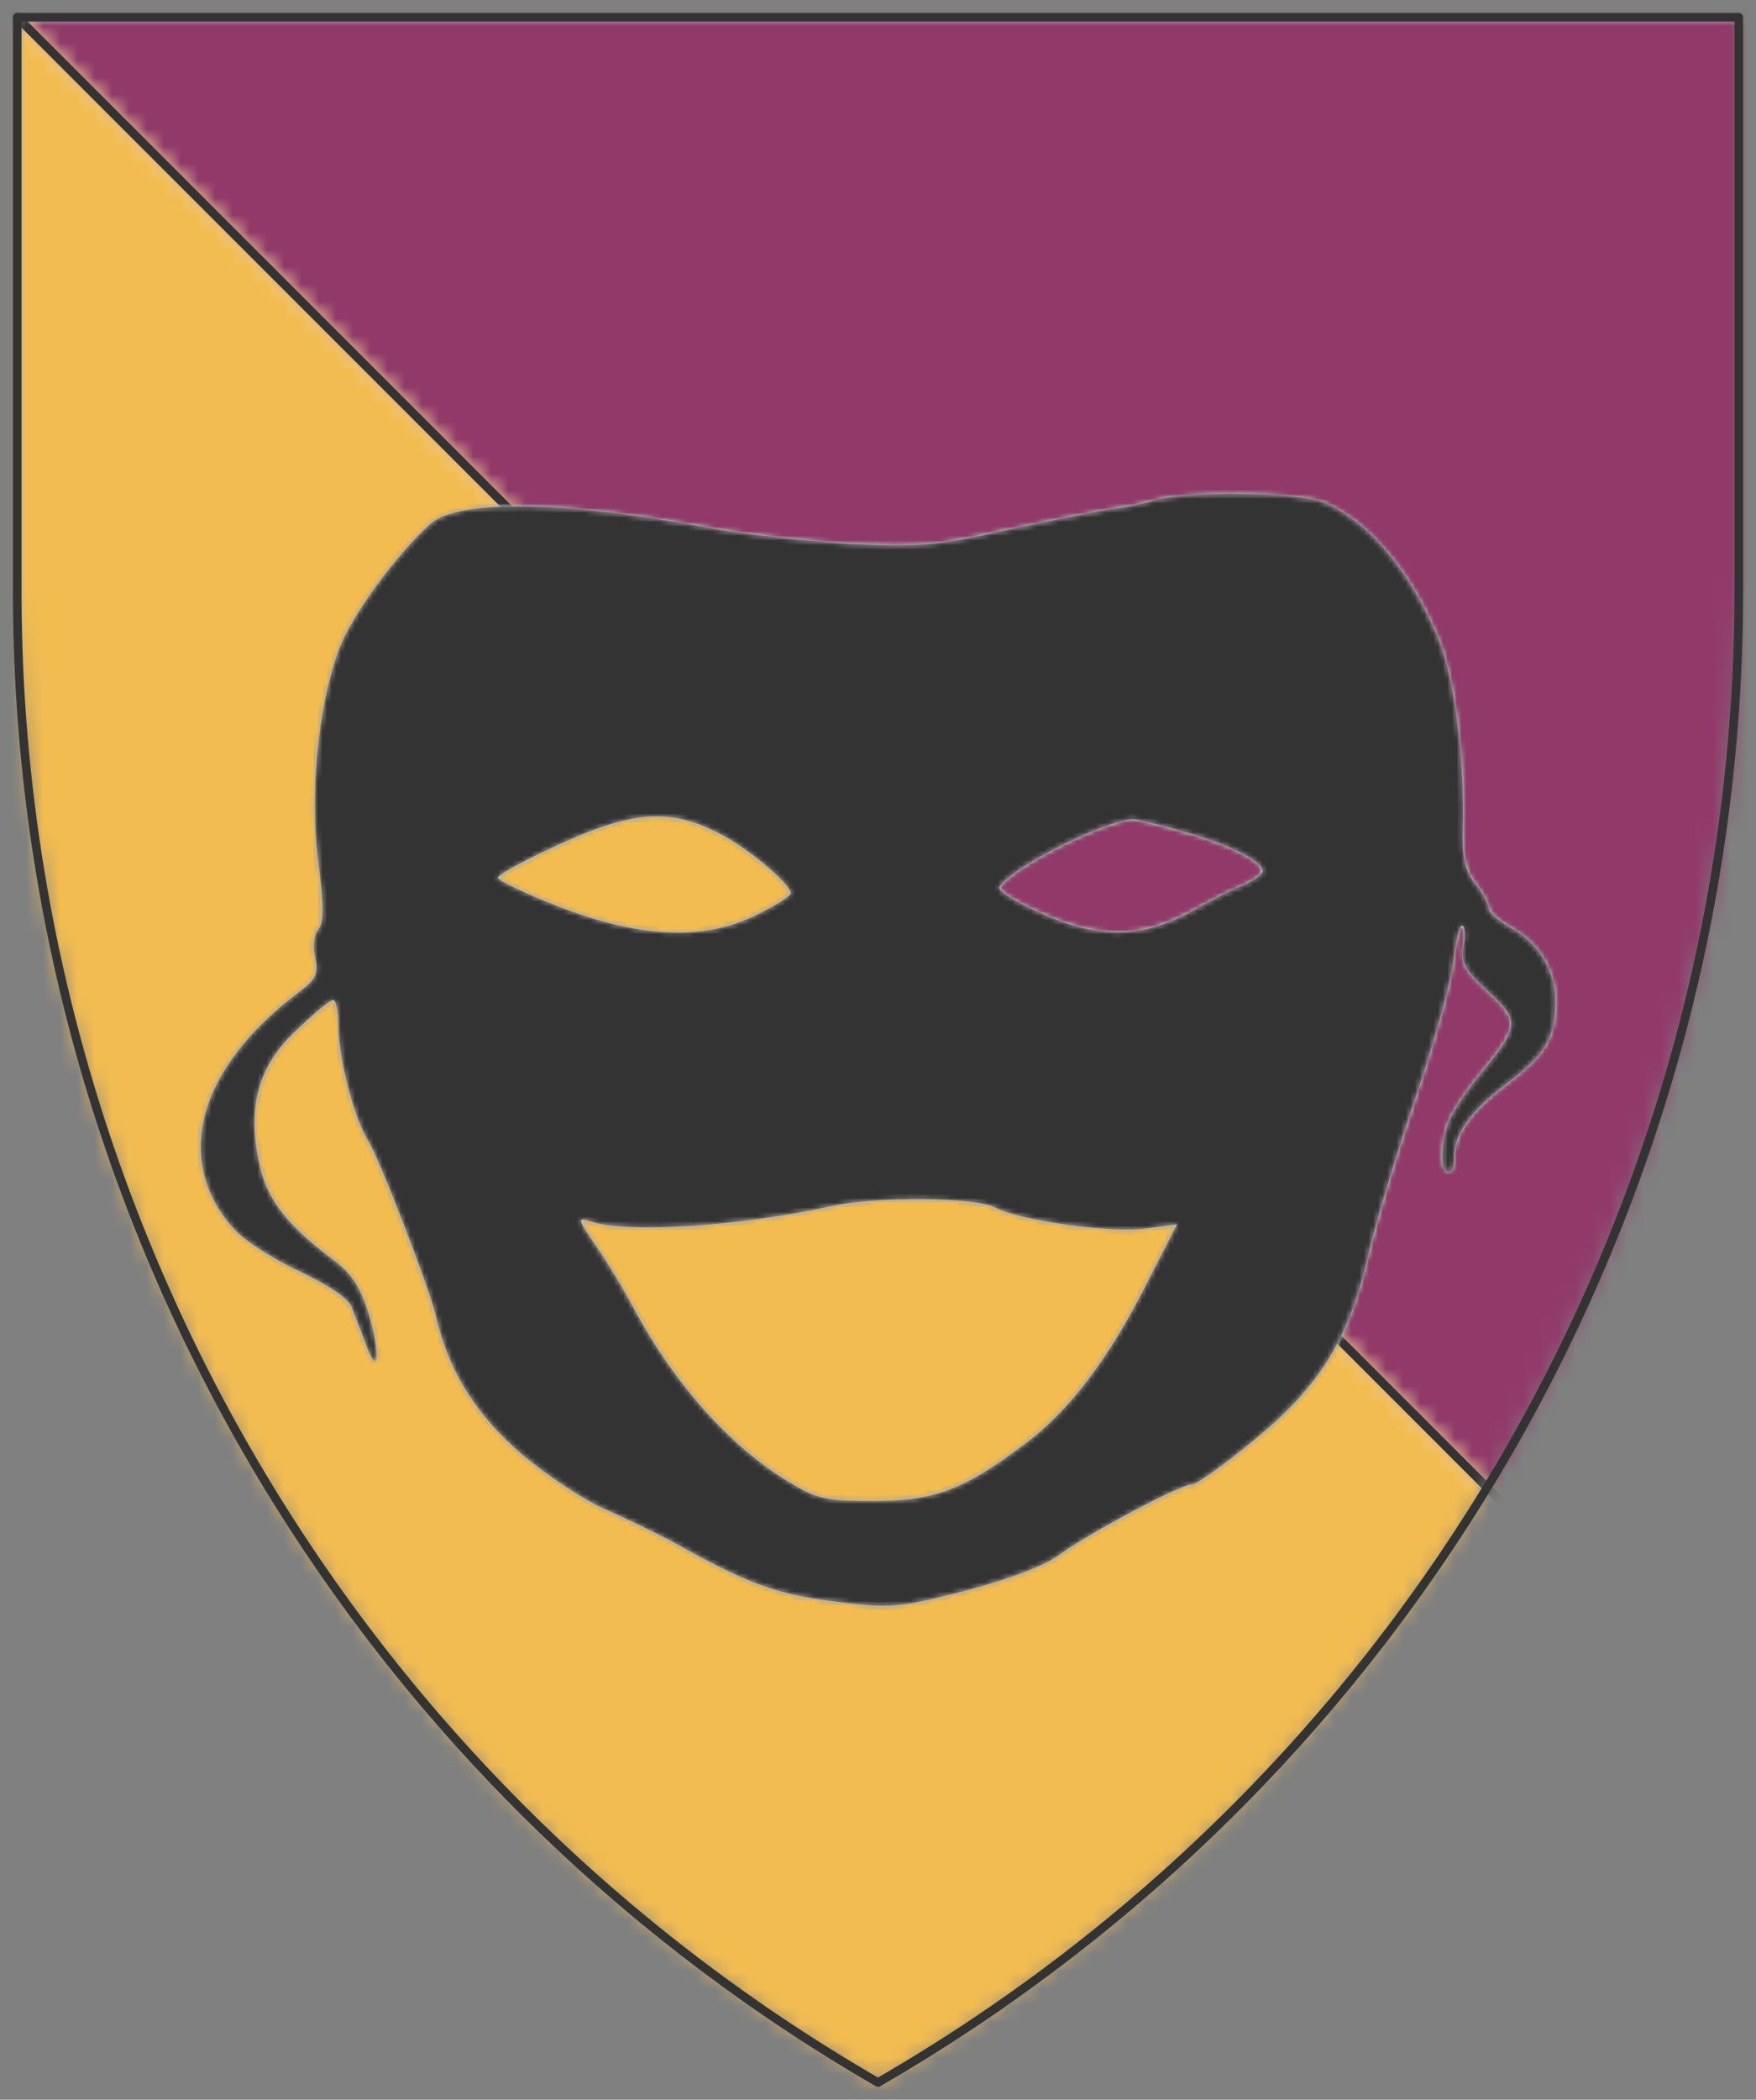 <svg viewBox="-10 -10 1020 1219.359" xmlns="http://www.w3.org/2000/svg" xmlns:xlink="http://www.w3.org/1999/xlink" version="1.1" width="1020" height="1219.359"><rect x="-10" y="-10" width="1020" height="1219.359" fill="#808080" stroke="none"/><style></style><g transform="translate(500,599.679)scale(10,10)translate(-50,-59.968)" style="transition:transform 0.5s"><g><g></g></g><g transform="translate(0,0)" style="transition:transform 0.5s"></g><g style="transition:transform 0.5s"><g><defs><pattern width="20" height="20" patternUnits="userSpaceOnUse" id="void"><rect x="0" y="0" width="20" height="20" fill="#fff" class="light"></rect><rect x="0" y="0" width="10" height="10" fill="#ddd" class="dark"></rect><rect x="10" y="10" width="10" height="10" fill="#ddd" class="dark"></rect></pattern><pattern width="4" height="4" patternUnits="userSpaceOnUse" id="selected"><rect x="0" y="0" width="4" height="4" fill="#f5f5f5"></rect><g fill="#000"><circle cx="0" cy="0" r="0.3"></circle><circle cx="4" cy="0" r="0.3"></circle><circle cx="0" cy="4" r="0.3"></circle><circle cx="4" cy="4" r="0.3"></circle><circle cx="2" cy="2" r="0.3"></circle></g></pattern><pattern id="ermine" width="12.5" height="20" patternUnits="userSpaceOnUse" x="-3.125" y="-5"><rect x="0" y="0" width="12.5" height="20" fill="#f6f6f6"></rect><g fill="#333333"><path d="M 47.758,0 C 60.325,15.689 25.137,21.899 44.167,36.607
    52.246,41.674 71.274,30.723 54.578,17.322
    52.423,16.178 62.12,8.335 47.758,0 Z m 21.182,36.935 c
    -3.232,0.327 -6.283,2.29 -9.155,7.193 -3.591,8.335
    12.209,22.717 22.981,5.066 C 83.484,47.07 94.076,53.932
    100,39.386 89.946,49.846 79.713,37.425 70.378,36.935 Z
    M 29.805,37.099 C 20.469,37.589 10.054,50.173 0,39.55
    5.924,54.096 16.519,47.07 17.416,49.358 28.009,67.009
    43.806,52.627 40.215,44.292 36.984,38.736 33.395,36.936
    29.805,37.099 Z m 21.004,10.132 c -8.258,37.262
    -23.516,63.577 -40.212,82.535 7.002,-1.961
    14.719,-7.192 22.259,-11.932 -4.668,9.806 -9.155,18.141
    -13.822,26.803 2.693,-0.981 11.49,-9.644 23.339,-22.392
    1.795,17.487 4.305,25.824 8.075,37.755 3.052,-11.93
    5.208,-19.941 7.542,-37.918 7.181,8.008 14.002,16.18
    23.696,23.044 L 68.221,117.347 c 7.002,4.413
    14.723,10.293 22.084,12.744 C 72.711,110.152
    57.989,84.494 50.808,47.232 Z" transform="scale(0.062,0.062)"></path><path d="M 47.758,0 C 60.325,15.689 25.137,21.899 44.167,36.607
    52.246,41.674 71.274,30.723 54.578,17.322
    52.423,16.178 62.12,8.335 47.758,0 Z m 21.182,36.935 c
    -3.232,0.327 -6.283,2.29 -9.155,7.193 -3.591,8.335
    12.209,22.717 22.981,5.066 C 83.484,47.07 94.076,53.932
    100,39.386 89.946,49.846 79.713,37.425 70.378,36.935 Z
    M 29.805,37.099 C 20.469,37.589 10.054,50.173 0,39.55
    5.924,54.096 16.519,47.07 17.416,49.358 28.009,67.009
    43.806,52.627 40.215,44.292 36.984,38.736 33.395,36.936
    29.805,37.099 Z m 21.004,10.132 c -8.258,37.262
    -23.516,63.577 -40.212,82.535 7.002,-1.961
    14.719,-7.192 22.259,-11.932 -4.668,9.806 -9.155,18.141
    -13.822,26.803 2.693,-0.981 11.49,-9.644 23.339,-22.392
    1.795,17.487 4.305,25.824 8.075,37.755 3.052,-11.93
    5.208,-19.941 7.542,-37.918 7.181,8.008 14.002,16.18
    23.696,23.044 L 68.221,117.347 c 7.002,4.413
    14.723,10.293 22.084,12.744 C 72.711,110.152
    57.989,84.494 50.808,47.232 Z" transform="translate(6.25,10) scale(0.062,0.062)"></path></g></pattern><pattern id="ermines" width="12.5" height="20" patternUnits="userSpaceOnUse" x="-3.125" y="-5"><rect x="0" y="0" width="12.5" height="20" fill="#333333"></rect><g fill="#f6f6f6"><path d="M 47.758,0 C 60.325,15.689 25.137,21.899 44.167,36.607
    52.246,41.674 71.274,30.723 54.578,17.322
    52.423,16.178 62.12,8.335 47.758,0 Z m 21.182,36.935 c
    -3.232,0.327 -6.283,2.29 -9.155,7.193 -3.591,8.335
    12.209,22.717 22.981,5.066 C 83.484,47.07 94.076,53.932
    100,39.386 89.946,49.846 79.713,37.425 70.378,36.935 Z
    M 29.805,37.099 C 20.469,37.589 10.054,50.173 0,39.55
    5.924,54.096 16.519,47.07 17.416,49.358 28.009,67.009
    43.806,52.627 40.215,44.292 36.984,38.736 33.395,36.936
    29.805,37.099 Z m 21.004,10.132 c -8.258,37.262
    -23.516,63.577 -40.212,82.535 7.002,-1.961
    14.719,-7.192 22.259,-11.932 -4.668,9.806 -9.155,18.141
    -13.822,26.803 2.693,-0.981 11.49,-9.644 23.339,-22.392
    1.795,17.487 4.305,25.824 8.075,37.755 3.052,-11.93
    5.208,-19.941 7.542,-37.918 7.181,8.008 14.002,16.18
    23.696,23.044 L 68.221,117.347 c 7.002,4.413
    14.723,10.293 22.084,12.744 C 72.711,110.152
    57.989,84.494 50.808,47.232 Z" transform="scale(0.062,0.062)"></path><path d="M 47.758,0 C 60.325,15.689 25.137,21.899 44.167,36.607
    52.246,41.674 71.274,30.723 54.578,17.322
    52.423,16.178 62.12,8.335 47.758,0 Z m 21.182,36.935 c
    -3.232,0.327 -6.283,2.29 -9.155,7.193 -3.591,8.335
    12.209,22.717 22.981,5.066 C 83.484,47.07 94.076,53.932
    100,39.386 89.946,49.846 79.713,37.425 70.378,36.935 Z
    M 29.805,37.099 C 20.469,37.589 10.054,50.173 0,39.55
    5.924,54.096 16.519,47.07 17.416,49.358 28.009,67.009
    43.806,52.627 40.215,44.292 36.984,38.736 33.395,36.936
    29.805,37.099 Z m 21.004,10.132 c -8.258,37.262
    -23.516,63.577 -40.212,82.535 7.002,-1.961
    14.719,-7.192 22.259,-11.932 -4.668,9.806 -9.155,18.141
    -13.822,26.803 2.693,-0.981 11.49,-9.644 23.339,-22.392
    1.795,17.487 4.305,25.824 8.075,37.755 3.052,-11.93
    5.208,-19.941 7.542,-37.918 7.181,8.008 14.002,16.18
    23.696,23.044 L 68.221,117.347 c 7.002,4.413
    14.723,10.293 22.084,12.744 C 72.711,110.152
    57.989,84.494 50.808,47.232 Z" transform="translate(6.25,10) scale(0.062,0.062)"></path></g></pattern><pattern id="erminois" width="12.5" height="20" patternUnits="userSpaceOnUse" x="-3.125" y="-5"><rect x="0" y="0" width="12.5" height="20" fill="#f2bc51"></rect><g fill="#333333"><path d="M 47.758,0 C 60.325,15.689 25.137,21.899 44.167,36.607
    52.246,41.674 71.274,30.723 54.578,17.322
    52.423,16.178 62.12,8.335 47.758,0 Z m 21.182,36.935 c
    -3.232,0.327 -6.283,2.29 -9.155,7.193 -3.591,8.335
    12.209,22.717 22.981,5.066 C 83.484,47.07 94.076,53.932
    100,39.386 89.946,49.846 79.713,37.425 70.378,36.935 Z
    M 29.805,37.099 C 20.469,37.589 10.054,50.173 0,39.55
    5.924,54.096 16.519,47.07 17.416,49.358 28.009,67.009
    43.806,52.627 40.215,44.292 36.984,38.736 33.395,36.936
    29.805,37.099 Z m 21.004,10.132 c -8.258,37.262
    -23.516,63.577 -40.212,82.535 7.002,-1.961
    14.719,-7.192 22.259,-11.932 -4.668,9.806 -9.155,18.141
    -13.822,26.803 2.693,-0.981 11.49,-9.644 23.339,-22.392
    1.795,17.487 4.305,25.824 8.075,37.755 3.052,-11.93
    5.208,-19.941 7.542,-37.918 7.181,8.008 14.002,16.18
    23.696,23.044 L 68.221,117.347 c 7.002,4.413
    14.723,10.293 22.084,12.744 C 72.711,110.152
    57.989,84.494 50.808,47.232 Z" transform="scale(0.062,0.062)"></path><path d="M 47.758,0 C 60.325,15.689 25.137,21.899 44.167,36.607
    52.246,41.674 71.274,30.723 54.578,17.322
    52.423,16.178 62.12,8.335 47.758,0 Z m 21.182,36.935 c
    -3.232,0.327 -6.283,2.29 -9.155,7.193 -3.591,8.335
    12.209,22.717 22.981,5.066 C 83.484,47.07 94.076,53.932
    100,39.386 89.946,49.846 79.713,37.425 70.378,36.935 Z
    M 29.805,37.099 C 20.469,37.589 10.054,50.173 0,39.55
    5.924,54.096 16.519,47.07 17.416,49.358 28.009,67.009
    43.806,52.627 40.215,44.292 36.984,38.736 33.395,36.936
    29.805,37.099 Z m 21.004,10.132 c -8.258,37.262
    -23.516,63.577 -40.212,82.535 7.002,-1.961
    14.719,-7.192 22.259,-11.932 -4.668,9.806 -9.155,18.141
    -13.822,26.803 2.693,-0.981 11.49,-9.644 23.339,-22.392
    1.795,17.487 4.305,25.824 8.075,37.755 3.052,-11.93
    5.208,-19.941 7.542,-37.918 7.181,8.008 14.002,16.18
    23.696,23.044 L 68.221,117.347 c 7.002,4.413
    14.723,10.293 22.084,12.744 C 72.711,110.152
    57.989,84.494 50.808,47.232 Z" transform="translate(6.25,10) scale(0.062,0.062)"></path></g></pattern><pattern id="pean" width="12.5" height="20" patternUnits="userSpaceOnUse" x="-3.125" y="-5"><rect x="0" y="0" width="12.5" height="20" fill="#333333"></rect><g fill="#f2bc51"><path d="M 47.758,0 C 60.325,15.689 25.137,21.899 44.167,36.607
    52.246,41.674 71.274,30.723 54.578,17.322
    52.423,16.178 62.12,8.335 47.758,0 Z m 21.182,36.935 c
    -3.232,0.327 -6.283,2.29 -9.155,7.193 -3.591,8.335
    12.209,22.717 22.981,5.066 C 83.484,47.07 94.076,53.932
    100,39.386 89.946,49.846 79.713,37.425 70.378,36.935 Z
    M 29.805,37.099 C 20.469,37.589 10.054,50.173 0,39.55
    5.924,54.096 16.519,47.07 17.416,49.358 28.009,67.009
    43.806,52.627 40.215,44.292 36.984,38.736 33.395,36.936
    29.805,37.099 Z m 21.004,10.132 c -8.258,37.262
    -23.516,63.577 -40.212,82.535 7.002,-1.961
    14.719,-7.192 22.259,-11.932 -4.668,9.806 -9.155,18.141
    -13.822,26.803 2.693,-0.981 11.49,-9.644 23.339,-22.392
    1.795,17.487 4.305,25.824 8.075,37.755 3.052,-11.93
    5.208,-19.941 7.542,-37.918 7.181,8.008 14.002,16.18
    23.696,23.044 L 68.221,117.347 c 7.002,4.413
    14.723,10.293 22.084,12.744 C 72.711,110.152
    57.989,84.494 50.808,47.232 Z" transform="scale(0.062,0.062)"></path><path d="M 47.758,0 C 60.325,15.689 25.137,21.899 44.167,36.607
    52.246,41.674 71.274,30.723 54.578,17.322
    52.423,16.178 62.12,8.335 47.758,0 Z m 21.182,36.935 c
    -3.232,0.327 -6.283,2.29 -9.155,7.193 -3.591,8.335
    12.209,22.717 22.981,5.066 C 83.484,47.07 94.076,53.932
    100,39.386 89.946,49.846 79.713,37.425 70.378,36.935 Z
    M 29.805,37.099 C 20.469,37.589 10.054,50.173 0,39.55
    5.924,54.096 16.519,47.07 17.416,49.358 28.009,67.009
    43.806,52.627 40.215,44.292 36.984,38.736 33.395,36.936
    29.805,37.099 Z m 21.004,10.132 c -8.258,37.262
    -23.516,63.577 -40.212,82.535 7.002,-1.961
    14.719,-7.192 22.259,-11.932 -4.668,9.806 -9.155,18.141
    -13.822,26.803 2.693,-0.981 11.49,-9.644 23.339,-22.392
    1.795,17.487 4.305,25.824 8.075,37.755 3.052,-11.93
    5.208,-19.941 7.542,-37.918 7.181,8.008 14.002,16.18
    23.696,23.044 L 68.221,117.347 c 7.002,4.413
    14.723,10.293 22.084,12.744 C 72.711,110.152
    57.989,84.494 50.808,47.232 Z" transform="translate(6.25,10) scale(0.062,0.062)"></path></g></pattern></defs><defs><mask id="mask_3"><path d="M50,0h50v33.333c0,35.727 -19.06,68.739 -50,86.603c-30.94,-17.863 -50,-50.876 -50,-86.603v-33.333z" clip-rule="evenodd" fill-rule="evenodd" fill="#fff" stroke="none"></path></mask></defs><g mask="url(#mask_3)"><g><g><path d="M50,0h50v33.333c0,35.727 -19.06,68.739 -50,86.603c-30.94,-17.863 -50,-50.876 -50,-86.603v-33.333z" fill-rule="evenodd" fill="#f0f0f0"></path><g><g><defs><mask id="clip_6"><path d="M -21.213,-21.213 l141.954,141.954 L 452.942,487.258 A 600 600 0 1 0 -396.556,-358.041 L -21.213,-21.213 z" clip-rule="evenodd" fill-rule="evenodd" fill="#fff" stroke="#fff" stroke-width="0.1"></path></mask></defs><g mask="url(#clip_6)"><g><rect y="-1000" fill="#913a6a" width="2000" x="-1000" height="2000"></rect><g></g></g></g></g><g><defs><mask id="clip_7"><path d="M -21.213,-21.213 l141.954,141.954 L 516.102,428.592 A 600 600 0 1 1 -328.433,-411.483 L -21.213,-21.213 z" clip-rule="evenodd" fill-rule="evenodd" fill="#fff"></path></mask></defs><g mask="url(#clip_7)"><g><rect y="-1000" fill="#f2bc51" width="2000" x="-1000" height="2000"></rect><g></g></g></g></g></g><g><g stroke="#333333" stroke-width="0.5" fill="none" stroke-linecap="round" stroke-linejoin="round"><path d="M -21.213,-21.213 l141.954,141.954"></path></g></g></g></g></g><g stroke="#333333" stroke-width="0.5" fill="none" stroke-linecap="round" stroke-linejoin="round"><path d="M50,0h50v33.333c0,35.727 -19.06,68.739 -50,86.603c-30.94,-17.863 -50,-50.876 -50,-86.603v-33.333z"></path></g></g></g><g transform="translate(0,0)" style="transition:transform 0.5s"></g><g><g><g><defs><mask id="mask_10"><g fill="#000" stroke="none" stroke-width="0" id="unique-id_933_13" transform="translate(-33.75,-61.521)"><defs><clippath><path d="M33.75 61.521h297v243h-297z"></path></clippath></defs><g stroke-opacity="1" fill="none" fill-opacity="1" stroke="none" stroke-dasharray="none" id="unique-id_932_14"><g><path d="M241.634 64.465c-2.298.717-6.605 1.579-9.333 1.866-2.728.43-12.779 2.441-22.255 4.451-15.22 3.446-19.096 3.733-33.885 3.015-9.19-.574-22.112-2.01-28.716-3.158-32.593-6.174-55.71-6.605-61.884-1.15-7.322 6.606-16.942 19.671-19.67 26.994-4.595 12.204-6.461 31.731-4.451 46.377 1.148 9.045 1.148 12.635 0 14.07-1.005 1.15-1.293 3.877-.718 6.175.718 3.59.143 4.738-3.733 7.61-21.537 16.224-26.994 36.038-14.071 50.683 2.153 2.585 8.615 6.749 14.214 9.333 6.318 3.015 10.769 5.887 11.487 7.897.574 1.58 2.01 5.169 3.015 7.897 2.728 7.466 3.302 2.728.718-6.317-1.867-5.887-3.59-8.759-7.61-11.774-10.481-7.897-14.645-13.353-16.225-21.537-2.44-11.774 0-20.532 8.184-28.142 3.446-3.302 7.036-6.318 7.754-6.461.718-.287 1.292 2.297 1.292 5.743 0 6.892 3.446 19.958 6.461 24.696 2.298 3.59 13.066 31.444 14.502 37.475 2.728 12.06 8.758 21.68 18.665 30.151 5.456 4.595 13.497 9.908 17.804 11.774 4.308 1.867 10.769 5.025 14.358 6.892 16.369 9.19 22.543 11.486 35.178 13.066 12.348 1.58 13.64 1.436 28.429-2.297 9.62-2.585 17.23-5.457 20.245-7.754 6.03-4.45 26.131-15.22 28.716-15.22 1.005 0 7.179-4.45 13.784-9.906 14.07-11.63 20.245-21.825 24.408-40.347 1.58-6.748 6.174-21.968 10.195-33.741 4.02-11.917 7.61-24.983 8.04-29.147.43-4.02 1.292-7.466 1.867-7.466.43 0 .718 2.01.287 4.307-.574 3.733.287 5.313 5.312 9.907 6.892 6.318 6.749 7.466-1.435 17.517-3.016 3.59-6.174 8.328-7.036 10.482-1.866 4.881-1.866 10.912-.143 10.912.861 0 1.292-1.149 1.292-2.585-.287-5.169 3.302-10.338 11.055-16.224 8.759-6.605 10.769-10.051 10.769-18.092 0-6.604-3.59-12.491-9.62-15.794-2.584-1.435-4.738-3.302-4.738-4.163 0-.862-1.292-3.303-2.872-5.313-2.153-2.584-2.871-5.6-2.728-11.343.431-15.794-1.866-33.31-5.312-41.638-6.03-14.502-15.076-25.27-24.553-29.29-5.312-2.298-30.008-2.585-37.043-.431zm-93.759 71.79c6.03 3.015 15.507 10.912 15.507 12.922 0 .718-3.59 2.872-8.04 5.026-11.2 5.312-24.984 4.594-42.5-2.298-6.892-2.728-12.636-5.456-12.636-6.03 0-.574 4.308-3.015 9.764-5.6 18.522-8.902 26.706-9.763 37.905-4.02zm100.507-.287c9.476 2.584 16.942 6.317 16.942 8.471 0 .574-1.723 1.867-3.876 2.872-2.298.861-7.61 3.59-11.917 6.03-10.769 5.743-19.815 5.743-32.45 0-5.169-2.297-9.045-4.738-8.615-5.456 2.585-4.307 22.686-14.358 28.86-14.645.862 0 5.743 1.148 11.056 2.728zm-40.777 81.123c5.6 2.872 25.414 5.6 32.88 4.451l6.317-.861-6.46 12.635c-8.185 16.224-16.8 27.71-26.563 34.89-12.922 9.763-19.383 12.204-32.45 12.204-10.194 0-12.347-.43-18.378-4.164-12.491-7.466-24.696-21.106-33.454-37.474-2.154-4.02-5.743-10.051-8.184-13.497-4.02-5.887-4.02-6.174-1.005-5.169 8.184 2.585 32.162 1.005 52.407-3.446 9.476-2.01 30.583-1.866 34.89.431z" fill="#000" id="unique-id_927_15"></path><path d="M274.083 66.618c-3.159-.43-6.461-1.148-7.61-1.436-3.015-.717-23.834 1.867-37.762 4.882-33.023 7.18-44.223 8.759-52.263 7.18-4.308-.719-11.487-1.437-16.081-1.437-4.595 0-9.907-.574-11.774-1.292-4.45-1.723-26.131-5.312-39.197-6.604-8.615-.862-11.343-.575-16.8 1.866-19.67 8.758-30.87 34.603-29.003 67.052.718 13.21 1.149 14.646 4.451 17.086 3.446 2.441 3.446 2.728 1.149 5.313-2.154 2.297-2.154 4.307-.861 17.086 1.005 9.19 2.584 16.655 4.45 20.101 3.734 7.18 13.354 32.019 18.235 47.382 3.59 11.056 4.882 13.066 13.353 21.394 7.467 7.322 12.635 10.768 24.553 16.368 8.327 3.876 16.08 7.897 17.23 8.902 1.148 1.005 6.604 3.59 12.06 5.6 12.205 4.594 26.85 4.881 42.93.86 11.344-2.87 15.938-4.737 19.671-8.04 1.149-1.005 8.902-5.312 17.23-9.476 8.328-4.164 16.368-8.615 18.091-9.763 16.368-11.63 24.696-23.835 28.573-41.639 1.292-5.887 5.887-21.106 10.194-33.741 4.164-12.635 8.328-26.994 8.902-32.019 1.149-8.184 1.005-8.902-1.436-8.902-3.59 0-3.446-5.169.287-7.179 2.585-1.436 2.872-3.015 2.872-14.789 0-17.947-2.154-30.152-7.323-41.207-5.6-11.918-16.08-22.255-24.121-23.548zm-145.017 63.894c9.046-1.149 15.507.143 23.835 5.025 5.886 3.446 13.353 11.487 13.353 14.502 0 .861-4.02 3.59-8.759 6.174-7.61 4.02-10.481 4.738-19.096 4.738-8.902.143-11.917-.574-24.552-6.03-13.066-5.744-15.076-6.174-22.543-5.313-8.47.862-11.486-.861-4.594-2.584 3.015-.862 3.446-1.293 2.01-3.016-1.005-1.148-2.728-2.153-3.733-2.153-1.149 0-2.01-.718-2.01-1.436 0-2.01 1.58-1.723 7.322 1.292l5.026 2.728 12.922-6.461c7.897-3.877 16.081-6.892 20.82-7.466zm102.23 1.436c3.302-.575 8.327-.862 11.055-.431 7.323 1.005 20.102 5.6 23.26 8.471 2.298 2.01 3.447 2.154 7.036.862 4.164-1.58 5.887-.144 2.44 1.866-1.291.862-.717 1.436 1.58 2.01 7.036 1.58 4.739 3.877-3.302 3.159-7.323-.574-8.615-.144-18.953 6.03-10.768 6.318-11.486 6.462-21.25 6.174-8.04-.287-12.491-1.435-20.532-5.312-9.332-4.307-13.066-7.18-9.045-7.18.718 0 3.302-1.866 5.743-4.307 5.456-5.456 14.358-9.907 21.968-11.342zm-126.782 76.815c0-1.723 2.584-.861 4.45 1.436 4.596 5.6 14.359 8.328 28.86 8.184 7.754 0 14.79-.718 15.795-1.436 2.01-1.579 12.347-3.015 30.582-4.163 10.912-.718 15.938-.144 40.92 5.168 10.195 2.154 19.097.862 24.984-3.589 5.456-4.164 8.04-4.738 4.882-1.149-1.293 1.436-4.739 7.467-7.754 13.353-3.015 5.887-6.46 12.348-7.753 14.358-1.292 2.01-4.882 7.323-8.04 11.918-4.595 7.035-14.359 17.086-20.102 20.819-16.799 10.912-33.885 13.496-46.09 6.892-15.075-8.04-29.003-22.973-39.197-42.213-3.302-6.318-9.62-15.363-13.784-20.101-4.307-4.739-7.753-9.046-7.753-9.477z" fill="#000" id="unique-id_928_16"></path><path d="M65.747 158.94c0 .862-.574 1.867-1.436 2.298-.718.43-1.436-.144-1.436-1.292 0-1.292.718-2.297 1.436-2.297.862 0 1.436.574 1.436 1.292zM318.45 159.084c2.44 0 7.178 9.764 7.178 14.646 0 3.015-1.292 6.604-3.015 8.902-3.733 4.738-4.882 4.163-2.154-1.15 2.585-5.024 1.436-8.757-3.589-12.347-6.03-4.451-7.466-13.066-1.723-10.912 1.149.43 2.584.861 3.302.861zM47.943 186.221c-3.015 5.743-3.015 21.824 0 27.855 1.292 2.584 4.308 6.748 6.892 9.476l4.451 4.738-5.025-2.44c-16.225-8.041-19.958-22.83-9.907-38.767 4.738-7.323 7.179-8.04 3.59-.862z" fill="#000" id="unique-id_929_17"></path><path d="M233.593 90.453c-3.877 1.58-3.302 2.584 1.292 2.297 8.04-.574 14.646.287 14.358 1.867-.287.861 1.58 1.723 4.164 2.01 2.585.143 6.749 2.153 9.19 4.164 2.44 2.153 4.881 3.445 5.312 3.015 1.292-1.293-7.18-9.333-9.907-9.333-1.292 0-2.728-.862-3.159-2.01-.861-2.297-16.512-3.733-21.25-2.01zM114.565 92.32c-.862 1.148-2.872 2.44-4.308 2.87-3.302 1.006-12.348 9.334-10.338 9.334.862 0 4.451-1.867 7.897-4.308 4.451-2.871 7.18-3.876 9.62-3.302 2.728.718 3.159.43 2.441-1.436-.574-1.723-.144-2.297 1.58-2.154 7.179.575 16.224-.43 15.363-1.723-1.436-2.297-20.245-1.723-22.255.718z" fill="#000" id="unique-id_930_18"></path><path d="M139.548 91.889c-.862 1.292 2.44 3.015 4.881 2.297 1.723-.43 13.21 9.907 13.21 11.917 0 .718.861 1.292 2.01 1.292 2.297 0 5.169 7.18 5.169 12.779v3.59l-5.313-5.026c-9.907-9.333-17.086-14.214-18.665-12.635-1.005 1.005-3.446.718-7.754-.718-8.47-3.015-26.131-3.015-28.572-.143-1.005 1.148-2.297 2.153-3.015 2.153s-4.164 3.015-7.754 6.605c-5.169 5.025-5.886 6.318-3.302 5.456 3.159-1.005 5.6-3.159 8.328-7.897 2.728-4.738 21.68-6.748 33.167-3.446 4.738 1.292 9.189 1.867 10.05 1.292.862-.43 3.303.718 5.313 2.585 2.154 2.01 5.025 4.02 6.461 4.45 1.292.575 3.877 3.303 5.456 6.031 6.318 10.625 9.907 2.585 5.743-12.491-1.866-6.749-8.614-15.507-11.917-15.507-1.005 0-3.159-.862-4.738-2.01-3.159-2.154-7.61-2.441-8.758-.574zM219.81 91.745c-.862.861-2.442 1.58-3.59 1.866-4.882.575-11.056 8.759-13.353 17.374-2.872 11.343-2.872 15.076.43 15.076 1.293 0 3.303-1.292 4.164-2.728 2.728-4.451 18.522-15.938 19.958-14.502.718.718 3.733.287 7.036-.861 6.604-2.298 25.988-2.728 27.28-.575.43.718 2.01 1.436 3.446 1.436 1.436 0 4.45 2.297 6.461 5.025 2.154 2.728 4.882 5.026 6.174 5.026 2.728 0-7.18-10.769-12.492-13.497-5.025-2.728-21.106-4.02-24.695-2.154-1.58.862-5.887 1.723-9.764 1.867-7.323.43-12.922 3.733-22.542 13.353l-4.738 4.595v-4.739c0-6.317 2.728-14.07 4.594-12.922.862.574 4.02-1.866 7.18-5.312 3.302-3.59 6.891-6.318 8.614-6.318 1.723 0 3.303-.861 3.59-1.866.861-2.154-5.6-2.298-7.754-.144z" fill="#000" id="unique-id_931_19"></path></g></g></g></mask><mask id="mask_11"><g fill="#000" stroke="none" stroke-width="0" id="unique-id_933_20" transform="translate(-33.75,-61.521)"><defs><clippath><path d="M33.75 61.521h297v243h-297z"></path></clippath></defs><g stroke-opacity="1" fill="none" fill-opacity="1" stroke="none" stroke-dasharray="none" id="unique-id_932_21"><g><path d="M241.634 64.465c-2.298.717-6.605 1.579-9.333 1.866-2.728.43-12.779 2.441-22.255 4.451-15.22 3.446-19.096 3.733-33.885 3.015-9.19-.574-22.112-2.01-28.716-3.158-32.593-6.174-55.71-6.605-61.884-1.15-7.322 6.606-16.942 19.671-19.67 26.994-4.595 12.204-6.461 31.731-4.451 46.377 1.148 9.045 1.148 12.635 0 14.07-1.005 1.15-1.293 3.877-.718 6.175.718 3.59.143 4.738-3.733 7.61-21.537 16.224-26.994 36.038-14.071 50.683 2.153 2.585 8.615 6.749 14.214 9.333 6.318 3.015 10.769 5.887 11.487 7.897.574 1.58 2.01 5.169 3.015 7.897 2.728 7.466 3.302 2.728.718-6.317-1.867-5.887-3.59-8.759-7.61-11.774-10.481-7.897-14.645-13.353-16.225-21.537-2.44-11.774 0-20.532 8.184-28.142 3.446-3.302 7.036-6.318 7.754-6.461.718-.287 1.292 2.297 1.292 5.743 0 6.892 3.446 19.958 6.461 24.696 2.298 3.59 13.066 31.444 14.502 37.475 2.728 12.06 8.758 21.68 18.665 30.151 5.456 4.595 13.497 9.908 17.804 11.774 4.308 1.867 10.769 5.025 14.358 6.892 16.369 9.19 22.543 11.486 35.178 13.066 12.348 1.58 13.64 1.436 28.429-2.297 9.62-2.585 17.23-5.457 20.245-7.754 6.03-4.45 26.131-15.22 28.716-15.22 1.005 0 7.179-4.45 13.784-9.906 14.07-11.63 20.245-21.825 24.408-40.347 1.58-6.748 6.174-21.968 10.195-33.741 4.02-11.917 7.61-24.983 8.04-29.147.43-4.02 1.292-7.466 1.867-7.466.43 0 .718 2.01.287 4.307-.574 3.733.287 5.313 5.312 9.907 6.892 6.318 6.749 7.466-1.435 17.517-3.016 3.59-6.174 8.328-7.036 10.482-1.866 4.881-1.866 10.912-.143 10.912.861 0 1.292-1.149 1.292-2.585-.287-5.169 3.302-10.338 11.055-16.224 8.759-6.605 10.769-10.051 10.769-18.092 0-6.604-3.59-12.491-9.62-15.794-2.584-1.435-4.738-3.302-4.738-4.163 0-.862-1.292-3.303-2.872-5.313-2.153-2.584-2.871-5.6-2.728-11.343.431-15.794-1.866-33.31-5.312-41.638-6.03-14.502-15.076-25.27-24.553-29.29-5.312-2.298-30.008-2.585-37.043-.431zm-93.759 71.79c6.03 3.015 15.507 10.912 15.507 12.922 0 .718-3.59 2.872-8.04 5.026-11.2 5.312-24.984 4.594-42.5-2.298-6.892-2.728-12.636-5.456-12.636-6.03 0-.574 4.308-3.015 9.764-5.6 18.522-8.902 26.706-9.763 37.905-4.02zm100.507-.287c9.476 2.584 16.942 6.317 16.942 8.471 0 .574-1.723 1.867-3.876 2.872-2.298.861-7.61 3.59-11.917 6.03-10.769 5.743-19.815 5.743-32.45 0-5.169-2.297-9.045-4.738-8.615-5.456 2.585-4.307 22.686-14.358 28.86-14.645.862 0 5.743 1.148 11.056 2.728zm-40.777 81.123c5.6 2.872 25.414 5.6 32.88 4.451l6.317-.861-6.46 12.635c-8.185 16.224-16.8 27.71-26.563 34.89-12.922 9.763-19.383 12.204-32.45 12.204-10.194 0-12.347-.43-18.378-4.164-12.491-7.466-24.696-21.106-33.454-37.474-2.154-4.02-5.743-10.051-8.184-13.497-4.02-5.887-4.02-6.174-1.005-5.169 8.184 2.585 32.162 1.005 52.407-3.446 9.476-2.01 30.583-1.866 34.89.431z" fill="#000" id="unique-id_927_22"></path><path d="M274.083 66.618c-3.159-.43-6.461-1.148-7.61-1.436-3.015-.717-23.834 1.867-37.762 4.882-33.023 7.18-44.223 8.759-52.263 7.18-4.308-.719-11.487-1.437-16.081-1.437-4.595 0-9.907-.574-11.774-1.292-4.45-1.723-26.131-5.312-39.197-6.604-8.615-.862-11.343-.575-16.8 1.866-19.67 8.758-30.87 34.603-29.003 67.052.718 13.21 1.149 14.646 4.451 17.086 3.446 2.441 3.446 2.728 1.149 5.313-2.154 2.297-2.154 4.307-.861 17.086 1.005 9.19 2.584 16.655 4.45 20.101 3.734 7.18 13.354 32.019 18.235 47.382 3.59 11.056 4.882 13.066 13.353 21.394 7.467 7.322 12.635 10.768 24.553 16.368 8.327 3.876 16.08 7.897 17.23 8.902 1.148 1.005 6.604 3.59 12.06 5.6 12.205 4.594 26.85 4.881 42.93.86 11.344-2.87 15.938-4.737 19.671-8.04 1.149-1.005 8.902-5.312 17.23-9.476 8.328-4.164 16.368-8.615 18.091-9.763 16.368-11.63 24.696-23.835 28.573-41.639 1.292-5.887 5.887-21.106 10.194-33.741 4.164-12.635 8.328-26.994 8.902-32.019 1.149-8.184 1.005-8.902-1.436-8.902-3.59 0-3.446-5.169.287-7.179 2.585-1.436 2.872-3.015 2.872-14.789 0-17.947-2.154-30.152-7.323-41.207-5.6-11.918-16.08-22.255-24.121-23.548zm-145.017 63.894c9.046-1.149 15.507.143 23.835 5.025 5.886 3.446 13.353 11.487 13.353 14.502 0 .861-4.02 3.59-8.759 6.174-7.61 4.02-10.481 4.738-19.096 4.738-8.902.143-11.917-.574-24.552-6.03-13.066-5.744-15.076-6.174-22.543-5.313-8.47.862-11.486-.861-4.594-2.584 3.015-.862 3.446-1.293 2.01-3.016-1.005-1.148-2.728-2.153-3.733-2.153-1.149 0-2.01-.718-2.01-1.436 0-2.01 1.58-1.723 7.322 1.292l5.026 2.728 12.922-6.461c7.897-3.877 16.081-6.892 20.82-7.466zm102.23 1.436c3.302-.575 8.327-.862 11.055-.431 7.323 1.005 20.102 5.6 23.26 8.471 2.298 2.01 3.447 2.154 7.036.862 4.164-1.58 5.887-.144 2.44 1.866-1.291.862-.717 1.436 1.58 2.01 7.036 1.58 4.739 3.877-3.302 3.159-7.323-.574-8.615-.144-18.953 6.03-10.768 6.318-11.486 6.462-21.25 6.174-8.04-.287-12.491-1.435-20.532-5.312-9.332-4.307-13.066-7.18-9.045-7.18.718 0 3.302-1.866 5.743-4.307 5.456-5.456 14.358-9.907 21.968-11.342zm-126.782 76.815c0-1.723 2.584-.861 4.45 1.436 4.596 5.6 14.359 8.328 28.86 8.184 7.754 0 14.79-.718 15.795-1.436 2.01-1.579 12.347-3.015 30.582-4.163 10.912-.718 15.938-.144 40.92 5.168 10.195 2.154 19.097.862 24.984-3.589 5.456-4.164 8.04-4.738 4.882-1.149-1.293 1.436-4.739 7.467-7.754 13.353-3.015 5.887-6.46 12.348-7.753 14.358-1.292 2.01-4.882 7.323-8.04 11.918-4.595 7.035-14.359 17.086-20.102 20.819-16.799 10.912-33.885 13.496-46.09 6.892-15.075-8.04-29.003-22.973-39.197-42.213-3.302-6.318-9.62-15.363-13.784-20.101-4.307-4.739-7.753-9.046-7.753-9.477z" fill="#fff" id="unique-id_928_23"></path><path d="M65.747 158.94c0 .862-.574 1.867-1.436 2.298-.718.43-1.436-.144-1.436-1.292 0-1.292.718-2.297 1.436-2.297.862 0 1.436.574 1.436 1.292zM318.45 159.084c2.44 0 7.178 9.764 7.178 14.646 0 3.015-1.292 6.604-3.015 8.902-3.733 4.738-4.882 4.163-2.154-1.15 2.585-5.024 1.436-8.757-3.589-12.347-6.03-4.451-7.466-13.066-1.723-10.912 1.149.43 2.584.861 3.302.861zM47.943 186.221c-3.015 5.743-3.015 21.824 0 27.855 1.292 2.584 4.308 6.748 6.892 9.476l4.451 4.738-5.025-2.44c-16.225-8.041-19.958-22.83-9.907-38.767 4.738-7.323 7.179-8.04 3.59-.862z" fill="#fff" id="unique-id_929_24"></path><path d="M233.593 90.453c-3.877 1.58-3.302 2.584 1.292 2.297 8.04-.574 14.646.287 14.358 1.867-.287.861 1.58 1.723 4.164 2.01 2.585.143 6.749 2.153 9.19 4.164 2.44 2.153 4.881 3.445 5.312 3.015 1.292-1.293-7.18-9.333-9.907-9.333-1.292 0-2.728-.862-3.159-2.01-.861-2.297-16.512-3.733-21.25-2.01zM114.565 92.32c-.862 1.148-2.872 2.44-4.308 2.87-3.302 1.006-12.348 9.334-10.338 9.334.862 0 4.451-1.867 7.897-4.308 4.451-2.871 7.18-3.876 9.62-3.302 2.728.718 3.159.43 2.441-1.436-.574-1.723-.144-2.297 1.58-2.154 7.179.575 16.224-.43 15.363-1.723-1.436-2.297-20.245-1.723-22.255.718z" fill="#000" id="unique-id_930_25"></path><path d="M139.548 91.889c-.862 1.292 2.44 3.015 4.881 2.297 1.723-.43 13.21 9.907 13.21 11.917 0 .718.861 1.292 2.01 1.292 2.297 0 5.169 7.18 5.169 12.779v3.59l-5.313-5.026c-9.907-9.333-17.086-14.214-18.665-12.635-1.005 1.005-3.446.718-7.754-.718-8.47-3.015-26.131-3.015-28.572-.143-1.005 1.148-2.297 2.153-3.015 2.153s-4.164 3.015-7.754 6.605c-5.169 5.025-5.886 6.318-3.302 5.456 3.159-1.005 5.6-3.159 8.328-7.897 2.728-4.738 21.68-6.748 33.167-3.446 4.738 1.292 9.189 1.867 10.05 1.292.862-.43 3.303.718 5.313 2.585 2.154 2.01 5.025 4.02 6.461 4.45 1.292.575 3.877 3.303 5.456 6.031 6.318 10.625 9.907 2.585 5.743-12.491-1.866-6.749-8.614-15.507-11.917-15.507-1.005 0-3.159-.862-4.738-2.01-3.159-2.154-7.61-2.441-8.758-.574zM219.81 91.745c-.862.861-2.442 1.58-3.59 1.866-4.882.575-11.056 8.759-13.353 17.374-2.872 11.343-2.872 15.076.43 15.076 1.293 0 3.303-1.292 4.164-2.728 2.728-4.451 18.522-15.938 19.958-14.502.718.718 3.733.287 7.036-.861 6.604-2.298 25.988-2.728 27.28-.575.43.718 2.01 1.436 3.446 1.436 1.436 0 4.45 2.297 6.461 5.025 2.154 2.728 4.882 5.026 6.174 5.026 2.728 0-7.18-10.769-12.492-13.497-5.025-2.728-21.106-4.02-24.695-2.154-1.58.862-5.887 1.723-9.764 1.867-7.323.43-12.922 3.733-22.542 13.353l-4.738 4.595v-4.739c0-6.317 2.728-14.07 4.594-12.922.862.574 4.02-1.866 7.18-5.312 3.302-3.59 6.891-6.318 8.614-6.318 1.723 0 3.303-.861 3.59-1.866.861-2.154-5.6-2.298-7.754-.144z" fill="#000" id="unique-id_931_26"></path></g></g></g></mask><mask id="mask_12"><g fill="#fff" stroke="none" stroke-width="0" id="unique-id_933_27" transform="translate(-33.75,-61.521)"><defs><clippath><path d="M33.75 61.521h297v243h-297z"></path></clippath></defs><g stroke-opacity="1" fill="none" fill-opacity="1" stroke="none" stroke-dasharray="none" id="unique-id_932_28"><g><path d="M241.634 64.465c-2.298.717-6.605 1.579-9.333 1.866-2.728.43-12.779 2.441-22.255 4.451-15.22 3.446-19.096 3.733-33.885 3.015-9.19-.574-22.112-2.01-28.716-3.158-32.593-6.174-55.71-6.605-61.884-1.15-7.322 6.606-16.942 19.671-19.67 26.994-4.595 12.204-6.461 31.731-4.451 46.377 1.148 9.045 1.148 12.635 0 14.07-1.005 1.15-1.293 3.877-.718 6.175.718 3.59.143 4.738-3.733 7.61-21.537 16.224-26.994 36.038-14.071 50.683 2.153 2.585 8.615 6.749 14.214 9.333 6.318 3.015 10.769 5.887 11.487 7.897.574 1.58 2.01 5.169 3.015 7.897 2.728 7.466 3.302 2.728.718-6.317-1.867-5.887-3.59-8.759-7.61-11.774-10.481-7.897-14.645-13.353-16.225-21.537-2.44-11.774 0-20.532 8.184-28.142 3.446-3.302 7.036-6.318 7.754-6.461.718-.287 1.292 2.297 1.292 5.743 0 6.892 3.446 19.958 6.461 24.696 2.298 3.59 13.066 31.444 14.502 37.475 2.728 12.06 8.758 21.68 18.665 30.151 5.456 4.595 13.497 9.908 17.804 11.774 4.308 1.867 10.769 5.025 14.358 6.892 16.369 9.19 22.543 11.486 35.178 13.066 12.348 1.58 13.64 1.436 28.429-2.297 9.62-2.585 17.23-5.457 20.245-7.754 6.03-4.45 26.131-15.22 28.716-15.22 1.005 0 7.179-4.45 13.784-9.906 14.07-11.63 20.245-21.825 24.408-40.347 1.58-6.748 6.174-21.968 10.195-33.741 4.02-11.917 7.61-24.983 8.04-29.147.43-4.02 1.292-7.466 1.867-7.466.43 0 .718 2.01.287 4.307-.574 3.733.287 5.313 5.312 9.907 6.892 6.318 6.749 7.466-1.435 17.517-3.016 3.59-6.174 8.328-7.036 10.482-1.866 4.881-1.866 10.912-.143 10.912.861 0 1.292-1.149 1.292-2.585-.287-5.169 3.302-10.338 11.055-16.224 8.759-6.605 10.769-10.051 10.769-18.092 0-6.604-3.59-12.491-9.62-15.794-2.584-1.435-4.738-3.302-4.738-4.163 0-.862-1.292-3.303-2.872-5.313-2.153-2.584-2.871-5.6-2.728-11.343.431-15.794-1.866-33.31-5.312-41.638-6.03-14.502-15.076-25.27-24.553-29.29-5.312-2.298-30.008-2.585-37.043-.431zm-93.759 71.79c6.03 3.015 15.507 10.912 15.507 12.922 0 .718-3.59 2.872-8.04 5.026-11.2 5.312-24.984 4.594-42.5-2.298-6.892-2.728-12.636-5.456-12.636-6.03 0-.574 4.308-3.015 9.764-5.6 18.522-8.902 26.706-9.763 37.905-4.02zm100.507-.287c9.476 2.584 16.942 6.317 16.942 8.471 0 .574-1.723 1.867-3.876 2.872-2.298.861-7.61 3.59-11.917 6.03-10.769 5.743-19.815 5.743-32.45 0-5.169-2.297-9.045-4.738-8.615-5.456 2.585-4.307 22.686-14.358 28.86-14.645.862 0 5.743 1.148 11.056 2.728zm-40.777 81.123c5.6 2.872 25.414 5.6 32.88 4.451l6.317-.861-6.46 12.635c-8.185 16.224-16.8 27.71-26.563 34.89-12.922 9.763-19.383 12.204-32.45 12.204-10.194 0-12.347-.43-18.378-4.164-12.491-7.466-24.696-21.106-33.454-37.474-2.154-4.02-5.743-10.051-8.184-13.497-4.02-5.887-4.02-6.174-1.005-5.169 8.184 2.585 32.162 1.005 52.407-3.446 9.476-2.01 30.583-1.866 34.89.431z" fill="#fff" id="unique-id_927_29"></path><path d="M274.083 66.618c-3.159-.43-6.461-1.148-7.61-1.436-3.015-.717-23.834 1.867-37.762 4.882-33.023 7.18-44.223 8.759-52.263 7.18-4.308-.719-11.487-1.437-16.081-1.437-4.595 0-9.907-.574-11.774-1.292-4.45-1.723-26.131-5.312-39.197-6.604-8.615-.862-11.343-.575-16.8 1.866-19.67 8.758-30.87 34.603-29.003 67.052.718 13.21 1.149 14.646 4.451 17.086 3.446 2.441 3.446 2.728 1.149 5.313-2.154 2.297-2.154 4.307-.861 17.086 1.005 9.19 2.584 16.655 4.45 20.101 3.734 7.18 13.354 32.019 18.235 47.382 3.59 11.056 4.882 13.066 13.353 21.394 7.467 7.322 12.635 10.768 24.553 16.368 8.327 3.876 16.08 7.897 17.23 8.902 1.148 1.005 6.604 3.59 12.06 5.6 12.205 4.594 26.85 4.881 42.93.86 11.344-2.87 15.938-4.737 19.671-8.04 1.149-1.005 8.902-5.312 17.23-9.476 8.328-4.164 16.368-8.615 18.091-9.763 16.368-11.63 24.696-23.835 28.573-41.639 1.292-5.887 5.887-21.106 10.194-33.741 4.164-12.635 8.328-26.994 8.902-32.019 1.149-8.184 1.005-8.902-1.436-8.902-3.59 0-3.446-5.169.287-7.179 2.585-1.436 2.872-3.015 2.872-14.789 0-17.947-2.154-30.152-7.323-41.207-5.6-11.918-16.08-22.255-24.121-23.548zm-145.017 63.894c9.046-1.149 15.507.143 23.835 5.025 5.886 3.446 13.353 11.487 13.353 14.502 0 .861-4.02 3.59-8.759 6.174-7.61 4.02-10.481 4.738-19.096 4.738-8.902.143-11.917-.574-24.552-6.03-13.066-5.744-15.076-6.174-22.543-5.313-8.47.862-11.486-.861-4.594-2.584 3.015-.862 3.446-1.293 2.01-3.016-1.005-1.148-2.728-2.153-3.733-2.153-1.149 0-2.01-.718-2.01-1.436 0-2.01 1.58-1.723 7.322 1.292l5.026 2.728 12.922-6.461c7.897-3.877 16.081-6.892 20.82-7.466zm102.23 1.436c3.302-.575 8.327-.862 11.055-.431 7.323 1.005 20.102 5.6 23.26 8.471 2.298 2.01 3.447 2.154 7.036.862 4.164-1.58 5.887-.144 2.44 1.866-1.291.862-.717 1.436 1.58 2.01 7.036 1.58 4.739 3.877-3.302 3.159-7.323-.574-8.615-.144-18.953 6.03-10.768 6.318-11.486 6.462-21.25 6.174-8.04-.287-12.491-1.435-20.532-5.312-9.332-4.307-13.066-7.18-9.045-7.18.718 0 3.302-1.866 5.743-4.307 5.456-5.456 14.358-9.907 21.968-11.342zm-126.782 76.815c0-1.723 2.584-.861 4.45 1.436 4.596 5.6 14.359 8.328 28.86 8.184 7.754 0 14.79-.718 15.795-1.436 2.01-1.579 12.347-3.015 30.582-4.163 10.912-.718 15.938-.144 40.92 5.168 10.195 2.154 19.097.862 24.984-3.589 5.456-4.164 8.04-4.738 4.882-1.149-1.293 1.436-4.739 7.467-7.754 13.353-3.015 5.887-6.46 12.348-7.753 14.358-1.292 2.01-4.882 7.323-8.04 11.918-4.595 7.035-14.359 17.086-20.102 20.819-16.799 10.912-33.885 13.496-46.09 6.892-15.075-8.04-29.003-22.973-39.197-42.213-3.302-6.318-9.62-15.363-13.784-20.101-4.307-4.739-7.753-9.046-7.753-9.477z" fill="#fff" id="unique-id_928_30"></path><path d="M65.747 158.94c0 .862-.574 1.867-1.436 2.298-.718.43-1.436-.144-1.436-1.292 0-1.292.718-2.297 1.436-2.297.862 0 1.436.574 1.436 1.292zM318.45 159.084c2.44 0 7.178 9.764 7.178 14.646 0 3.015-1.292 6.604-3.015 8.902-3.733 4.738-4.882 4.163-2.154-1.15 2.585-5.024 1.436-8.757-3.589-12.347-6.03-4.451-7.466-13.066-1.723-10.912 1.149.43 2.584.861 3.302.861zM47.943 186.221c-3.015 5.743-3.015 21.824 0 27.855 1.292 2.584 4.308 6.748 6.892 9.476l4.451 4.738-5.025-2.44c-16.225-8.041-19.958-22.83-9.907-38.767 4.738-7.323 7.179-8.04 3.59-.862z" fill="#fff" id="unique-id_929_31"></path><path d="M233.593 90.453c-3.877 1.58-3.302 2.584 1.292 2.297 8.04-.574 14.646.287 14.358 1.867-.287.861 1.58 1.723 4.164 2.01 2.585.143 6.749 2.153 9.19 4.164 2.44 2.153 4.881 3.445 5.312 3.015 1.292-1.293-7.18-9.333-9.907-9.333-1.292 0-2.728-.862-3.159-2.01-.861-2.297-16.512-3.733-21.25-2.01zM114.565 92.32c-.862 1.148-2.872 2.44-4.308 2.87-3.302 1.006-12.348 9.334-10.338 9.334.862 0 4.451-1.867 7.897-4.308 4.451-2.871 7.18-3.876 9.62-3.302 2.728.718 3.159.43 2.441-1.436-.574-1.723-.144-2.297 1.58-2.154 7.179.575 16.224-.43 15.363-1.723-1.436-2.297-20.245-1.723-22.255.718z" fill="#fff" id="unique-id_930_32"></path><path d="M139.548 91.889c-.862 1.292 2.44 3.015 4.881 2.297 1.723-.43 13.21 9.907 13.21 11.917 0 .718.861 1.292 2.01 1.292 2.297 0 5.169 7.18 5.169 12.779v3.59l-5.313-5.026c-9.907-9.333-17.086-14.214-18.665-12.635-1.005 1.005-3.446.718-7.754-.718-8.47-3.015-26.131-3.015-28.572-.143-1.005 1.148-2.297 2.153-3.015 2.153s-4.164 3.015-7.754 6.605c-5.169 5.025-5.886 6.318-3.302 5.456 3.159-1.005 5.6-3.159 8.328-7.897 2.728-4.738 21.68-6.748 33.167-3.446 4.738 1.292 9.189 1.867 10.05 1.292.862-.43 3.303.718 5.313 2.585 2.154 2.01 5.025 4.02 6.461 4.45 1.292.575 3.877 3.303 5.456 6.031 6.318 10.625 9.907 2.585 5.743-12.491-1.866-6.749-8.614-15.507-11.917-15.507-1.005 0-3.159-.862-4.738-2.01-3.159-2.154-7.61-2.441-8.758-.574zM219.81 91.745c-.862.861-2.442 1.58-3.59 1.866-4.882.575-11.056 8.759-13.353 17.374-2.872 11.343-2.872 15.076.43 15.076 1.293 0 3.303-1.292 4.164-2.728 2.728-4.451 18.522-15.938 19.958-14.502.718.718 3.733.287 7.036-.861 6.604-2.298 25.988-2.728 27.28-.575.43.718 2.01 1.436 3.446 1.436 1.436 0 4.45 2.297 6.461 5.025 2.154 2.728 4.882 5.026 6.174 5.026 2.728 0-7.18-10.769-12.492-13.497-5.025-2.728-21.106-4.02-24.695-2.154-1.58.862-5.887 1.723-9.764 1.867-7.323.43-12.922 3.733-22.542 13.353l-4.738 4.595v-4.739c0-6.317 2.728-14.07 4.594-12.922.862.574 4.02-1.866 7.18-5.312 3.302-3.59 6.891-6.318 8.614-6.318 1.723 0 3.303-.861 3.59-1.866.861-2.154-5.6-2.298-7.754-.144z" fill="#fff" id="unique-id_931_33"></path></g></g></g></mask></defs><g transform="translate(50,59.968)rotate(0)scale(0.269,0.269)translate(-148.5,-121.5)"><g></g><g><g><g mask="url(#mask_12)"><rect transform="translate(148.5,121.5)scale(3.712,3.712)rotate(0)translate(-50,-59.968)" x="-500" y="-500" width="1100" height="1100" fill="#333333"></rect></g><g mask="url(#mask_11)"><g transform="translate(148.5,121.5)scale(3.712,3.712)rotate(0)translate(-50,-59.968)"><rect y="-1000" fill="#f6f6f6" width="2000" x="-1000" height="2000"></rect><g></g></g></g><g mask="url(#mask_10)"><g fill="#333333" stroke="none" stroke-width="0" id="unique-id_933_34" transform="translate(-33.75,-61.521)"><defs><clippath><path d="M33.75 61.521h297v243h-297z"></path></clippath></defs><g stroke-opacity="1" fill="none" fill-opacity="1" stroke="none" stroke-dasharray="none" id="unique-id_932_35"><g><path d="M241.634 64.465c-2.298.717-6.605 1.579-9.333 1.866-2.728.43-12.779 2.441-22.255 4.451-15.22 3.446-19.096 3.733-33.885 3.015-9.19-.574-22.112-2.01-28.716-3.158-32.593-6.174-55.71-6.605-61.884-1.15-7.322 6.606-16.942 19.671-19.67 26.994-4.595 12.204-6.461 31.731-4.451 46.377 1.148 9.045 1.148 12.635 0 14.07-1.005 1.15-1.293 3.877-.718 6.175.718 3.59.143 4.738-3.733 7.61-21.537 16.224-26.994 36.038-14.071 50.683 2.153 2.585 8.615 6.749 14.214 9.333 6.318 3.015 10.769 5.887 11.487 7.897.574 1.58 2.01 5.169 3.015 7.897 2.728 7.466 3.302 2.728.718-6.317-1.867-5.887-3.59-8.759-7.61-11.774-10.481-7.897-14.645-13.353-16.225-21.537-2.44-11.774 0-20.532 8.184-28.142 3.446-3.302 7.036-6.318 7.754-6.461.718-.287 1.292 2.297 1.292 5.743 0 6.892 3.446 19.958 6.461 24.696 2.298 3.59 13.066 31.444 14.502 37.475 2.728 12.06 8.758 21.68 18.665 30.151 5.456 4.595 13.497 9.908 17.804 11.774 4.308 1.867 10.769 5.025 14.358 6.892 16.369 9.19 22.543 11.486 35.178 13.066 12.348 1.58 13.64 1.436 28.429-2.297 9.62-2.585 17.23-5.457 20.245-7.754 6.03-4.45 26.131-15.22 28.716-15.22 1.005 0 7.179-4.45 13.784-9.906 14.07-11.63 20.245-21.825 24.408-40.347 1.58-6.748 6.174-21.968 10.195-33.741 4.02-11.917 7.61-24.983 8.04-29.147.43-4.02 1.292-7.466 1.867-7.466.43 0 .718 2.01.287 4.307-.574 3.733.287 5.313 5.312 9.907 6.892 6.318 6.749 7.466-1.435 17.517-3.016 3.59-6.174 8.328-7.036 10.482-1.866 4.881-1.866 10.912-.143 10.912.861 0 1.292-1.149 1.292-2.585-.287-5.169 3.302-10.338 11.055-16.224 8.759-6.605 10.769-10.051 10.769-18.092 0-6.604-3.59-12.491-9.62-15.794-2.584-1.435-4.738-3.302-4.738-4.163 0-.862-1.292-3.303-2.872-5.313-2.153-2.584-2.871-5.6-2.728-11.343.431-15.794-1.866-33.31-5.312-41.638-6.03-14.502-15.076-25.27-24.553-29.29-5.312-2.298-30.008-2.585-37.043-.431zm-93.759 71.79c6.03 3.015 15.507 10.912 15.507 12.922 0 .718-3.59 2.872-8.04 5.026-11.2 5.312-24.984 4.594-42.5-2.298-6.892-2.728-12.636-5.456-12.636-6.03 0-.574 4.308-3.015 9.764-5.6 18.522-8.902 26.706-9.763 37.905-4.02zm100.507-.287c9.476 2.584 16.942 6.317 16.942 8.471 0 .574-1.723 1.867-3.876 2.872-2.298.861-7.61 3.59-11.917 6.03-10.769 5.743-19.815 5.743-32.45 0-5.169-2.297-9.045-4.738-8.615-5.456 2.585-4.307 22.686-14.358 28.86-14.645.862 0 5.743 1.148 11.056 2.728zm-40.777 81.123c5.6 2.872 25.414 5.6 32.88 4.451l6.317-.861-6.46 12.635c-8.185 16.224-16.8 27.71-26.563 34.89-12.922 9.763-19.383 12.204-32.45 12.204-10.194 0-12.347-.43-18.378-4.164-12.491-7.466-24.696-21.106-33.454-37.474-2.154-4.02-5.743-10.051-8.184-13.497-4.02-5.887-4.02-6.174-1.005-5.169 8.184 2.585 32.162 1.005 52.407-3.446 9.476-2.01 30.583-1.866 34.89.431z" fill="#333333" id="unique-id_927_36"></path><path d="M274.083 66.618c-3.159-.43-6.461-1.148-7.61-1.436-3.015-.717-23.834 1.867-37.762 4.882-33.023 7.18-44.223 8.759-52.263 7.18-4.308-.719-11.487-1.437-16.081-1.437-4.595 0-9.907-.574-11.774-1.292-4.45-1.723-26.131-5.312-39.197-6.604-8.615-.862-11.343-.575-16.8 1.866-19.67 8.758-30.87 34.603-29.003 67.052.718 13.21 1.149 14.646 4.451 17.086 3.446 2.441 3.446 2.728 1.149 5.313-2.154 2.297-2.154 4.307-.861 17.086 1.005 9.19 2.584 16.655 4.45 20.101 3.734 7.18 13.354 32.019 18.235 47.382 3.59 11.056 4.882 13.066 13.353 21.394 7.467 7.322 12.635 10.768 24.553 16.368 8.327 3.876 16.08 7.897 17.23 8.902 1.148 1.005 6.604 3.59 12.06 5.6 12.205 4.594 26.85 4.881 42.93.86 11.344-2.87 15.938-4.737 19.671-8.04 1.149-1.005 8.902-5.312 17.23-9.476 8.328-4.164 16.368-8.615 18.091-9.763 16.368-11.63 24.696-23.835 28.573-41.639 1.292-5.887 5.887-21.106 10.194-33.741 4.164-12.635 8.328-26.994 8.902-32.019 1.149-8.184 1.005-8.902-1.436-8.902-3.59 0-3.446-5.169.287-7.179 2.585-1.436 2.872-3.015 2.872-14.789 0-17.947-2.154-30.152-7.323-41.207-5.6-11.918-16.08-22.255-24.121-23.548zm-145.017 63.894c9.046-1.149 15.507.143 23.835 5.025 5.886 3.446 13.353 11.487 13.353 14.502 0 .861-4.02 3.59-8.759 6.174-7.61 4.02-10.481 4.738-19.096 4.738-8.902.143-11.917-.574-24.552-6.03-13.066-5.744-15.076-6.174-22.543-5.313-8.47.862-11.486-.861-4.594-2.584 3.015-.862 3.446-1.293 2.01-3.016-1.005-1.148-2.728-2.153-3.733-2.153-1.149 0-2.01-.718-2.01-1.436 0-2.01 1.58-1.723 7.322 1.292l5.026 2.728 12.922-6.461c7.897-3.877 16.081-6.892 20.82-7.466zm102.23 1.436c3.302-.575 8.327-.862 11.055-.431 7.323 1.005 20.102 5.6 23.26 8.471 2.298 2.01 3.447 2.154 7.036.862 4.164-1.58 5.887-.144 2.44 1.866-1.291.862-.717 1.436 1.58 2.01 7.036 1.58 4.739 3.877-3.302 3.159-7.323-.574-8.615-.144-18.953 6.03-10.768 6.318-11.486 6.462-21.25 6.174-8.04-.287-12.491-1.435-20.532-5.312-9.332-4.307-13.066-7.18-9.045-7.18.718 0 3.302-1.866 5.743-4.307 5.456-5.456 14.358-9.907 21.968-11.342zm-126.782 76.815c0-1.723 2.584-.861 4.45 1.436 4.596 5.6 14.359 8.328 28.86 8.184 7.754 0 14.79-.718 15.795-1.436 2.01-1.579 12.347-3.015 30.582-4.163 10.912-.718 15.938-.144 40.92 5.168 10.195 2.154 19.097.862 24.984-3.589 5.456-4.164 8.04-4.738 4.882-1.149-1.293 1.436-4.739 7.467-7.754 13.353-3.015 5.887-6.46 12.348-7.753 14.358-1.292 2.01-4.882 7.323-8.04 11.918-4.595 7.035-14.359 17.086-20.102 20.819-16.799 10.912-33.885 13.496-46.09 6.892-15.075-8.04-29.003-22.973-39.197-42.213-3.302-6.318-9.62-15.363-13.784-20.101-4.307-4.739-7.753-9.046-7.753-9.477z" fill="#333333" id="unique-id_928_37"></path><path d="M65.747 158.94c0 .862-.574 1.867-1.436 2.298-.718.43-1.436-.144-1.436-1.292 0-1.292.718-2.297 1.436-2.297.862 0 1.436.574 1.436 1.292zM318.45 159.084c2.44 0 7.178 9.764 7.178 14.646 0 3.015-1.292 6.604-3.015 8.902-3.733 4.738-4.882 4.163-2.154-1.15 2.585-5.024 1.436-8.757-3.589-12.347-6.03-4.451-7.466-13.066-1.723-10.912 1.149.43 2.584.861 3.302.861zM47.943 186.221c-3.015 5.743-3.015 21.824 0 27.855 1.292 2.584 4.308 6.748 6.892 9.476l4.451 4.738-5.025-2.44c-16.225-8.041-19.958-22.83-9.907-38.767 4.738-7.323 7.179-8.04 3.59-.862z" fill="#333333" id="unique-id_929_38"></path><path d="M233.593 90.453c-3.877 1.58-3.302 2.584 1.292 2.297 8.04-.574 14.646.287 14.358 1.867-.287.861 1.58 1.723 4.164 2.01 2.585.143 6.749 2.153 9.19 4.164 2.44 2.153 4.881 3.445 5.312 3.015 1.292-1.293-7.18-9.333-9.907-9.333-1.292 0-2.728-.862-3.159-2.01-.861-2.297-16.512-3.733-21.25-2.01zM114.565 92.32c-.862 1.148-2.872 2.44-4.308 2.87-3.302 1.006-12.348 9.334-10.338 9.334.862 0 4.451-1.867 7.897-4.308 4.451-2.871 7.18-3.876 9.62-3.302 2.728.718 3.159.43 2.441-1.436-.574-1.723-.144-2.297 1.58-2.154 7.179.575 16.224-.43 15.363-1.723-1.436-2.297-20.245-1.723-22.255.718z" fill="#333333" id="unique-id_930_39"></path><path d="M139.548 91.889c-.862 1.292 2.44 3.015 4.881 2.297 1.723-.43 13.21 9.907 13.21 11.917 0 .718.861 1.292 2.01 1.292 2.297 0 5.169 7.18 5.169 12.779v3.59l-5.313-5.026c-9.907-9.333-17.086-14.214-18.665-12.635-1.005 1.005-3.446.718-7.754-.718-8.47-3.015-26.131-3.015-28.572-.143-1.005 1.148-2.297 2.153-3.015 2.153s-4.164 3.015-7.754 6.605c-5.169 5.025-5.886 6.318-3.302 5.456 3.159-1.005 5.6-3.159 8.328-7.897 2.728-4.738 21.68-6.748 33.167-3.446 4.738 1.292 9.189 1.867 10.05 1.292.862-.43 3.303.718 5.313 2.585 2.154 2.01 5.025 4.02 6.461 4.45 1.292.575 3.877 3.303 5.456 6.031 6.318 10.625 9.907 2.585 5.743-12.491-1.866-6.749-8.614-15.507-11.917-15.507-1.005 0-3.159-.862-4.738-2.01-3.159-2.154-7.61-2.441-8.758-.574zM219.81 91.745c-.862.861-2.442 1.58-3.59 1.866-4.882.575-11.056 8.759-13.353 17.374-2.872 11.343-2.872 15.076.43 15.076 1.293 0 3.303-1.292 4.164-2.728 2.728-4.451 18.522-15.938 19.958-14.502.718.718 3.733.287 7.036-.861 6.604-2.298 25.988-2.728 27.28-.575.43.718 2.01 1.436 3.446 1.436 1.436 0 4.45 2.297 6.461 5.025 2.154 2.728 4.882 5.026 6.174 5.026 2.728 0-7.18-10.769-12.492-13.497-5.025-2.728-21.106-4.02-24.695-2.154-1.58.862-5.887 1.723-9.764 1.867-7.323.43-12.922 3.733-22.542 13.353l-4.738 4.595v-4.739c0-6.317 2.728-14.07 4.594-12.922.862.574 4.02-1.866 7.18-5.312 3.302-3.59 6.891-6.318 8.614-6.318 1.723 0 3.303-.861 3.59-1.866.861-2.154-5.6-2.298-7.754-.144z" fill="#333333" id="unique-id_931_40"></path></g></g></g></g></g></g></g></g></g></g></g></svg>